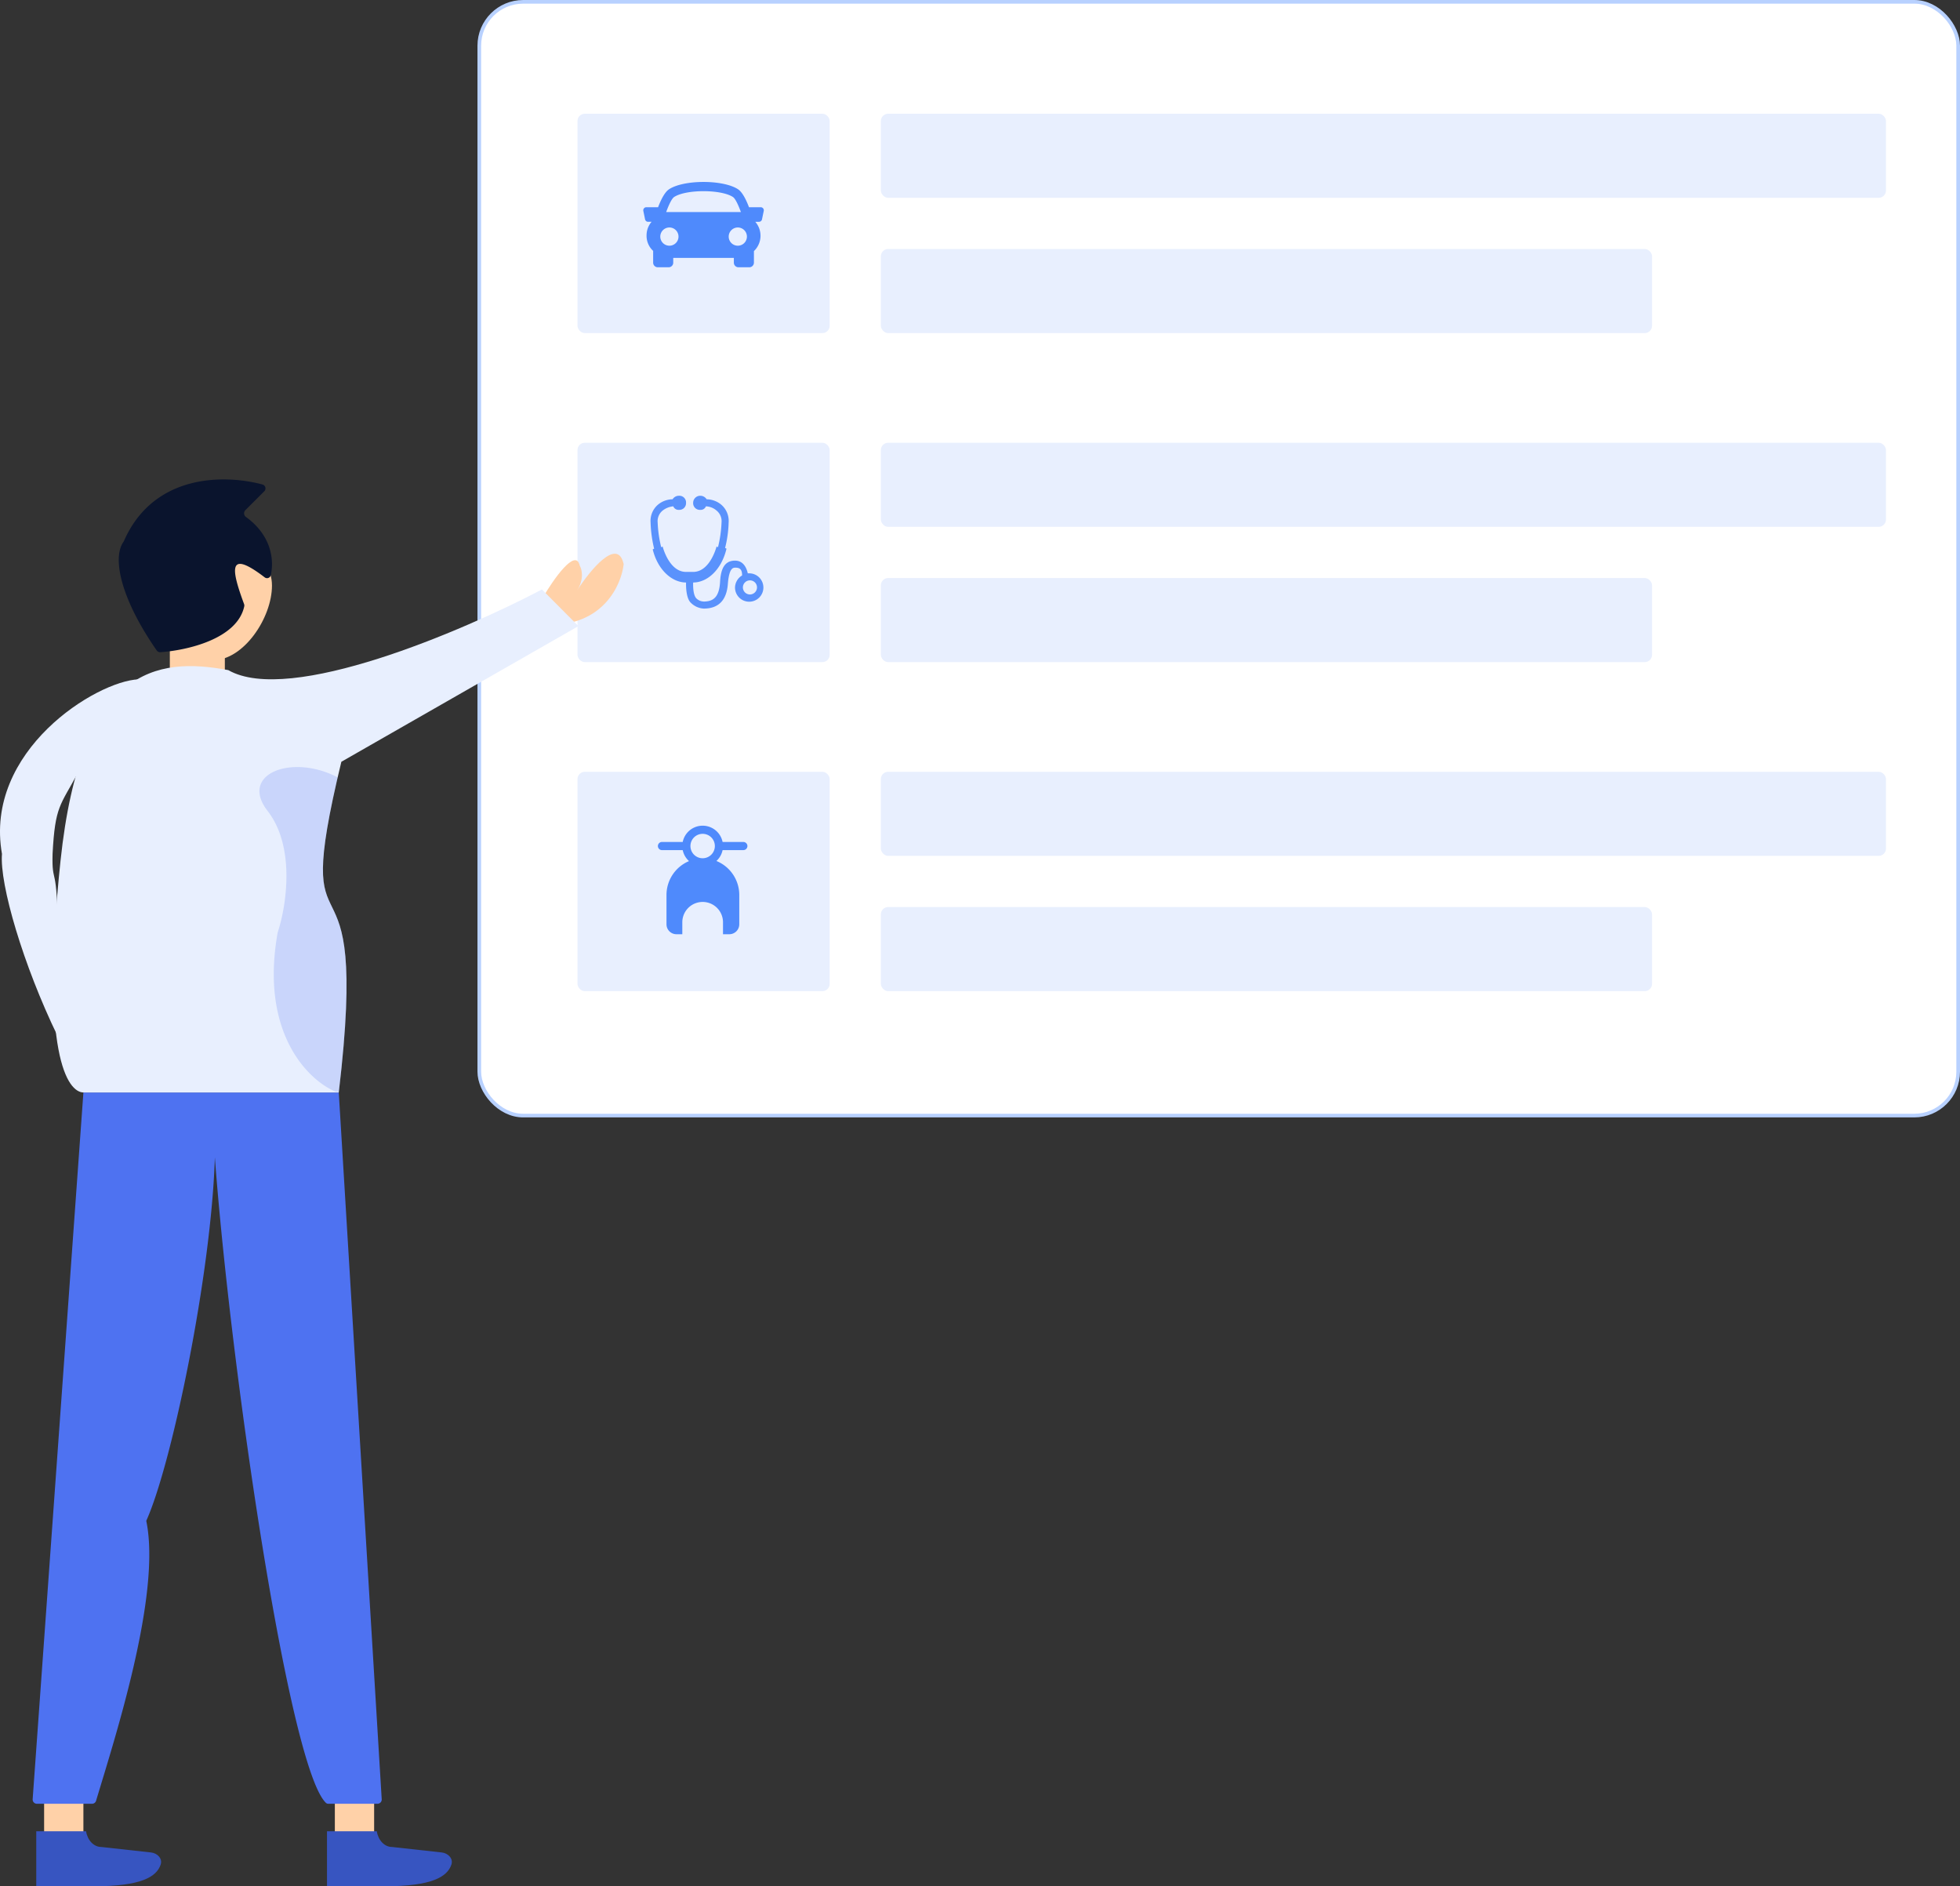 <svg xmlns="http://www.w3.org/2000/svg" width="536.256" height="515.956" viewBox="0 0 536.256 515.956">
  <rect x="0" y="0" width="536.256" height="515.956" fill="#333333" stroke="none"/>
  <g id="mainHeader" transform="translate(0 0.108)">
    <g id="mainHeader-2" data-name="mainHeader">
      <g id="Group_25106" data-name="Group 25106">
        <g id="Group_24251" data-name="Group 24251" transform="translate(-1163 -1141)">
          <rect id="Rectangle_2233" data-name="Rectangle 2233" width="36.051" height="34.293" rx="6" transform="translate(1513.992 1381.489)" fill="#d2e2ff"/>
          <path id="Path_9496" data-name="Path 9496" d="M270.562,262.179l3.5,3.517,7.493-9.672" transform="translate(1256.013 1137.776)" fill="#d2e2ff"/>
          <rect id="Rectangle_2229" data-name="Rectangle 2229" width="404.62" height="304.643" rx="12" transform="translate(1294.137 1141.392)" fill="#fff" stroke="#b8d1ff" stroke-width="1"/>
          <rect id="Rectangle_2494" data-name="Rectangle 2494" width="275" height="23" rx="2" transform="translate(1404 1172)" fill="#e8effe"/>
          <rect id="Rectangle_2498" data-name="Rectangle 2498" width="275" height="23" rx="2" transform="translate(1404 1262)" fill="#e8effe"/>
          <rect id="Rectangle_2501" data-name="Rectangle 2501" width="275" height="23" rx="2" transform="translate(1404 1352)" fill="#e8effe"/>
          <rect id="Rectangle_2495" data-name="Rectangle 2495" width="211" height="23" rx="2" transform="translate(1404 1209)" fill="#e8effe"/>
          <rect id="Rectangle_2499" data-name="Rectangle 2499" width="211" height="23" rx="2" transform="translate(1404 1299)" fill="#e8effe"/>
          <rect id="Rectangle_2502" data-name="Rectangle 2502" width="211" height="23" rx="2" transform="translate(1404 1389)" fill="#e8effe"/>
          <rect id="Rectangle_2496" data-name="Rectangle 2496" width="69" height="60" rx="2" transform="translate(1321 1172)" fill="#e8effe"/>
          <rect id="Rectangle_2497" data-name="Rectangle 2497" width="69" height="60" rx="2" transform="translate(1321 1262)" fill="#e8effe"/>
          <rect id="Rectangle_2500" data-name="Rectangle 2500" width="69" height="60" rx="2" transform="translate(1321 1352)" fill="#e8effe"/>
          <path id="Path_10142" data-name="Path 10142" d="M32.788,12.929a.848.848,0,0,0-.654-.312H28.924c-.792-2.089-1.824-4.136-3-4.908C21.87,5.04,11.108,5.04,7.051,7.709c-1.174.773-2.2,2.823-3,4.908H.844a.845.845,0,0,0-.827,1.016l.475,2.3a.844.844,0,0,0,.827.673H2.27A5.7,5.7,0,0,0,.9,20.336a5.582,5.582,0,0,0,1.764,4.191c.013.011.025.019.037.03V27.78a1.268,1.268,0,0,0,1.267,1.267H6.93A1.268,1.268,0,0,0,8.2,27.78v-1.3H24.78v1.3a1.268,1.268,0,0,0,1.267,1.267h2.96a1.269,1.269,0,0,0,1.267-1.267V24.62a5.793,5.793,0,0,0,.37-8.012h1.014a.841.841,0,0,0,.827-.674l.476-2.3A.851.851,0,0,0,32.788,12.929ZM8.442,9.824C11.676,7.7,21.3,7.7,24.533,9.824c.628.412,1.436,2.078,2.177,4.118H6.267C7.006,11.9,7.814,10.238,8.442,9.824ZM4.654,20.653a2.492,2.492,0,1,1,2.492,2.492A2.491,2.491,0,0,1,4.654,20.653Zm21.21,2.492a2.491,2.491,0,1,1,2.492-2.492A2.492,2.492,0,0,1,25.864,23.145Z" transform="translate(1339 1184.954)" fill="#4f8afc"/>
          <path id="stethoscope" d="M11.063,29.318a5.368,5.368,0,0,0,3.494,1.543c5.241,0,6.405-3.858,6.6-6.944.388-4.436,1.553-4.243,2.135-4.243,1.359,0,1.747.772,1.747,2.122A3.974,3.974,0,0,0,23.1,25.075a3.882,3.882,0,1,0,3.882-3.858h-.388c-.388-1.736-1.359-3.472-3.494-3.472-3.106,0-3.882,2.7-4.076,5.594-.194,4.051-1.553,5.594-4.464,5.594a2.975,2.975,0,0,1-1.941-.772c-1.165-.964-.97-4.436-.97-4.436,3.882,0,7.764-3.472,9.123-9.258l-.388-.193a31.335,31.335,0,0,0,.97-6.944A5.846,5.846,0,0,0,19.41,2.507,6.376,6.376,0,0,0,15.334.964,2.041,2.041,0,0,0,13.587,0a1.939,1.939,0,0,0-1.941,1.929,1.828,1.828,0,0,0,1.941,1.929,1.537,1.537,0,0,0,1.553-.964,4.678,4.678,0,0,1,2.911,1.157A3.731,3.731,0,0,1,19.41,7.33a33.033,33.033,0,0,1-.97,6.751l-.388-.193c-.582,2.122-2.523,6.944-6.405,6.944H9.7c-3.882,0-5.823-4.822-6.405-6.944l-.388.193a33.033,33.033,0,0,1-.97-6.751A3.731,3.731,0,0,1,3.3,4.051,5.483,5.483,0,0,1,6.211,2.893a1.537,1.537,0,0,0,1.553.964A1.828,1.828,0,0,0,9.7,1.929,1.828,1.828,0,0,0,7.764,0,2.041,2.041,0,0,0,6.017.964,6.376,6.376,0,0,0,1.941,2.507,5.846,5.846,0,0,0,0,7.33a34.586,34.586,0,0,0,.97,7.137l-.388.193c1.359,5.594,5.241,9.066,9.123,9.066,0,0-.194,4.243,1.359,5.594ZM27.174,27a1.929,1.929,0,1,1,1.941-1.929A1.939,1.939,0,0,1,27.174,27Z" transform="translate(1341 1276.496)" fill="#4f8afc" opacity="0.92"/>
          <path id="Path_10143" data-name="Path 10143" d="M95.727,4.453H90.049a5.567,5.567,0,0,0-10.909,0H73.461a1.113,1.113,0,1,0,0,2.227H79.14a5.561,5.561,0,0,0,1.723,3.005A10.048,10.048,0,0,0,74.7,18.926v8.038a2.726,2.726,0,0,0,2.723,2.724h1.606v-3.34a5.567,5.567,0,0,1,11.133,0v3.34H91.89a2.727,2.727,0,0,0,2.724-2.724V18.926A10.042,10.042,0,0,0,88.36,9.654,5.559,5.559,0,0,0,90.049,6.68h5.679a1.113,1.113,0,1,0,0-2.227ZM84.594,8.906a3.34,3.34,0,1,1,3.34-3.34A3.344,3.344,0,0,1,84.594,8.906Z" transform="translate(1270.652 1366.744)" fill="#4f8afc"/>
          <path id="Path_10091" data-name="Path 10091" d="M.54,94.765C-4.443,66.526,26.381,47.47,37.917,47.008L21.306,72.617c-4.847,9-6.232,9-6.923,22.148-.241,9,1.386,2.076,1.386,22.148V144.6C6.356,125.218-.152,103.07.54,94.765Z" transform="translate(1163 1279.699)" fill="#e8effe"/>
          <path id="Path_10092" data-name="Path 10092" d="M137.806,20.751c-1.1-5.041-7.244,3.78-10.179,8.82l1.6,7.352c15.016.247,19.982-10.957,20.588-16.59-1.649-7.562-9.179,1.634-12.738,7.177C139.05,24.439,138.385,21.724,137.806,20.751Z" transform="translate(1183.82 1274.88)" fill="#ffd1a8"/>
          <rect id="Rectangle_2472" data-name="Rectangle 2472" width="10.749" height="19.348" transform="translate(1265.363 1643.949) rotate(180)" fill="#ffd1a8"/>
          <path id="Path_10093" data-name="Path 10093" d="M94.73,322.207c-2.1,0-3.8-1.849-4.185-4.3H76.917v15.049H92.634c13.077,0,17.229-2.616,18.331-5.96.54-1.638-.928-3.1-2.641-3.291Z" transform="translate(1175.547 1323.892)" fill="#3755c1"/>
          <rect id="Rectangle_2473" data-name="Rectangle 2473" width="10.749" height="19.348" transform="translate(1185.819 1643.949) rotate(180)" fill="#ffd1a8"/>
          <path id="Path_10094" data-name="Path 10094" d="M26.343,322.207c-2.1,0-3.8-1.849-4.185-4.3H8.529v15.049H24.247c13.077,0,17.229-2.616,18.331-5.96.54-1.638-.929-3.1-2.642-3.291Z" transform="translate(1164.391 1323.892)" fill="#3755c1"/>
          <path id="Path_10095" data-name="Path 10095" d="M91.436,144.167H21.567L7.683,337.48a1.162,1.162,0,0,0,1.16,1.246h15.08a1.143,1.143,0,0,0,1.111-.814c4.868-16.321,17.959-56.286,13.732-76.579,7.015-15.491,17.82-67.649,18.764-99.416,1.587,21.138,4.666,48.7,8.425,75.767,6.685,48.128,15.525,94.692,21.973,100.8a.948.948,0,0,0,.679.243h13.417a1.162,1.162,0,0,0,1.161-1.233Z" transform="translate(1164.252 1295.549)" fill="#4e72f1"/>
          <rect id="Rectangle_2474" data-name="Rectangle 2474" width="15.049" height="15.049" transform="translate(1224.516 1327.925) rotate(180)" fill="#ffd1a8"/>
          <path id="Path_10096" data-name="Path 10096" d="M32.557,31.513c0,8.9,12.112,16.124,20.423,16.124S69.1,36.118,69.1,27.213,58.067,11.09,49.756,11.09,32.557,22.608,32.557,31.513Z" transform="translate(1168.311 1273.839)" fill="#ffd1a8"/>
          <path id="Path_10097" data-name="Path 10097" d="M62.741,10.27c7.18,5.214,7.684,12.04,6.781,15.961a1.051,1.051,0,0,1-1.7.524c-10.357-7.92-8.973-1.814-5.6,7.341a1.116,1.116,0,0,1,.049.616c-1.928,8.945-15.665,12.049-22.948,12.546a1.14,1.14,0,0,1-1.008-.49c-9.919-14.244-12.172-25.355-9.1-29.683a1.343,1.343,0,0,0,.135-.236C37.481-1.653,56.961-1.394,67.264,1.387a1.109,1.109,0,0,1,.468,1.871L62.564,8.427A1.222,1.222,0,0,0,62.741,10.27Z" transform="translate(1167.557 1272.03)" fill="#0a142d"/>
          <path id="Path_10098" data-name="Path 10098" d="M91.352,73.009c-14.647,60.5,8.193,15.514-.708,90.457H20.824c-4.349,0-11.9-10.432-6.309-63.381s26.277-55.823,45.9-52.146c16.764,9.627,64.2-10.7,85.818-22.062L156.214,35.9Z" transform="translate(1165.044 1276.251)" fill="#e8effe"/>
          <path id="Path_10101" data-name="Path 10101" d="M82.762,156.416a7.9,7.9,0,0,1-.817.042c-7.383-3-20.9-15.919-15.919-43.6,2.307-6.921,4.983-23.255-2.768-33.221C55.358,69.477,70,63.92,82.429,70.465c-6.062,26.168-4.157,30.081-1.556,35.421C83.643,111.574,87.2,118.881,82.762,156.416Z" transform="translate(1172.955 1283.064)" fill="rgba(78,114,241,0.2)" fill-rule="evenodd"/>
        </g>
      </g>
    </g>
  </g>
</svg>
